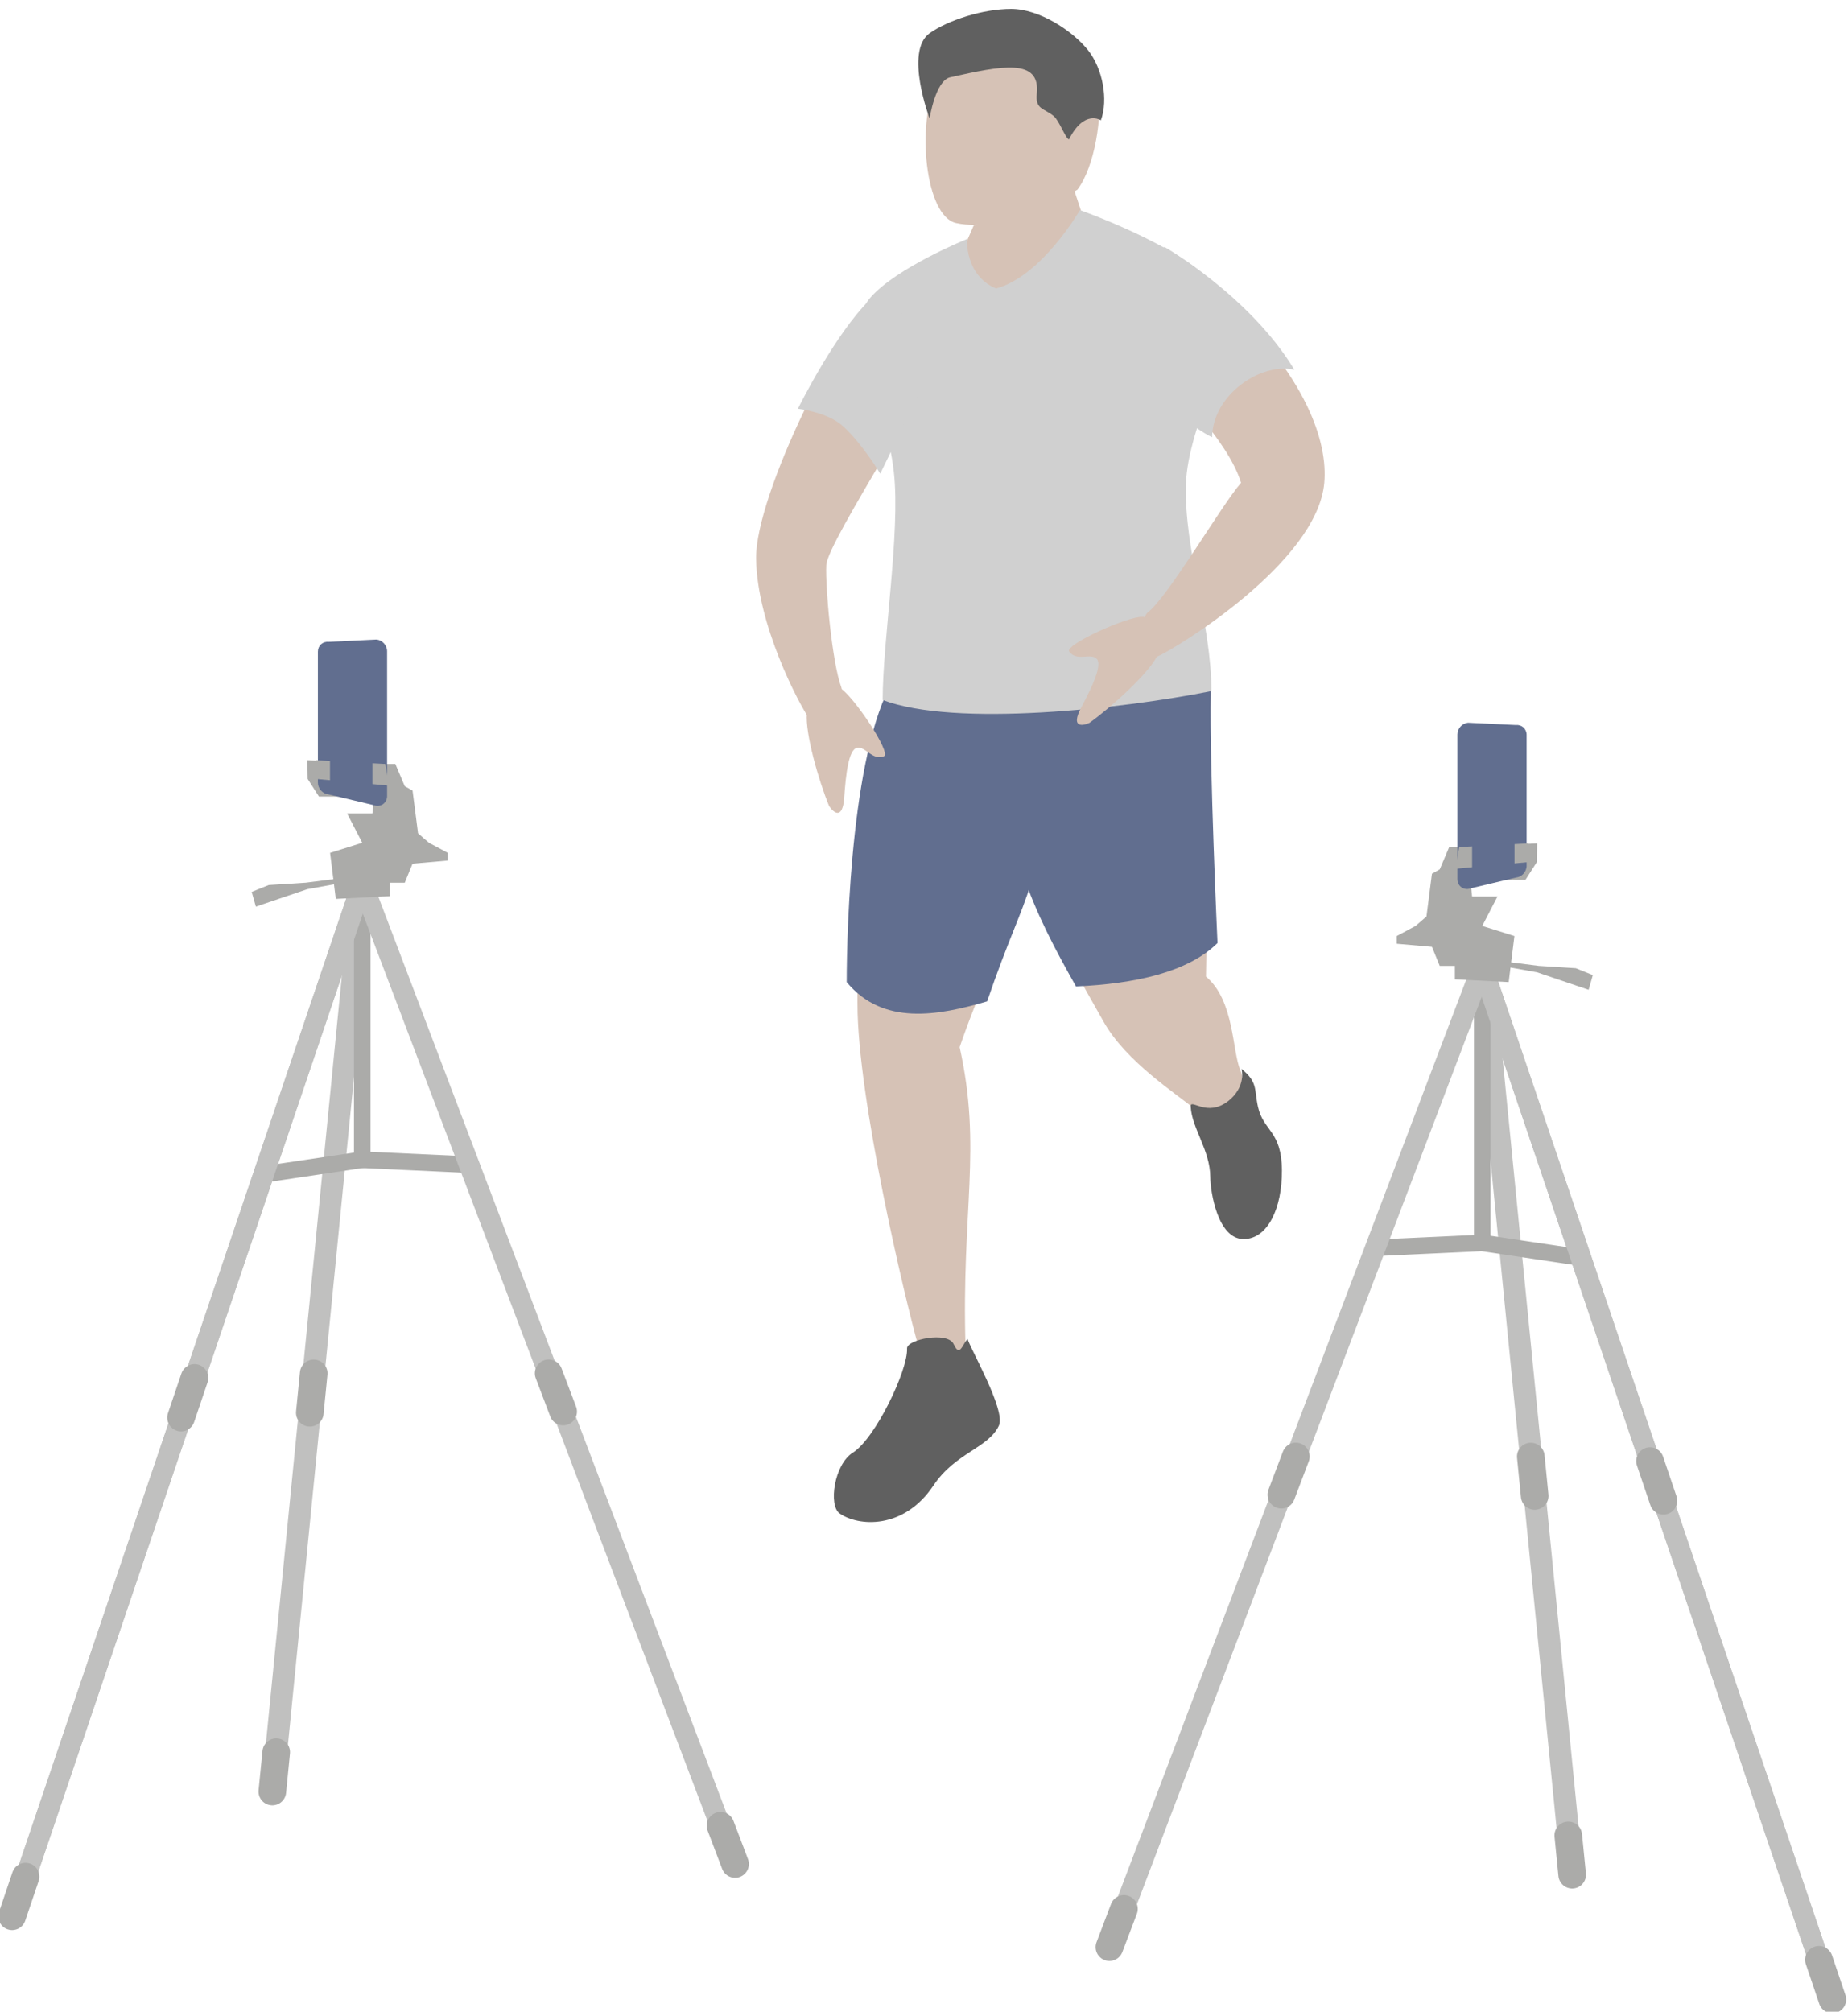<?xml version="1.0" encoding="UTF-8" standalone="no"?>
<!DOCTYPE svg PUBLIC "-//W3C//DTD SVG 1.1//EN" "http://www.w3.org/Graphics/SVG/1.1/DTD/svg11.dtd">
<svg width="100%" height="100%" viewBox="0 0 238 259" version="1.1" xmlns="http://www.w3.org/2000/svg" xmlns:xlink="http://www.w3.org/1999/xlink" xml:space="preserve" xmlns:serif="http://www.serif.com/" style="fill-rule:evenodd;clip-rule:evenodd;stroke-linecap:round;stroke-linejoin:round;stroke-miterlimit:2;">
    <g transform="matrix(1,0,0,1,-1209.58,-188.64)">
        <g transform="matrix(-0.712,0,0,0.712,1582.07,126.807)">
            <g transform="matrix(-1.287,0,0,1.287,962.658,-52.145)">
                <g transform="matrix(0.034,0.283,0.283,-0.034,320.761,128.377)">
                    <path d="M348.558,527.041C409.911,520.74 464.168,544.95 502.629,560.944C523.826,569.758 542.09,592.378 551.346,601.015C555.817,605.188 548.675,629.16 534.292,624.994C524.381,622.124 499.898,626.253 486.558,613.713C486.558,613.713 384.532,627.696 347.907,632.715C322.823,636.153 348.233,579.837 348.558,527.041Z" style="fill:rgb(214,194,182);fill-rule:nonzero;"/>
                </g>
                <g transform="matrix(-0.277,-0.066,-0.066,0.277,612.724,36.692)">
                    <path d="M360.586,685.02C360.586,685.02 291.751,653.348 279.997,692.314C266.324,779.491 281.807,792.625 288.035,857.185C265.597,903.36 268.709,934.849 250.773,1000.96C247.262,1013.89 269.264,1013.34 273.667,1005.46C285.952,983.483 331.323,893.082 341.983,848.309C347.981,823.119 375.132,721.613 360.586,685.02Z" style="fill:rgb(214,194,182);fill-rule:nonzero;"/>
                </g>
                <g transform="matrix(0.034,0.283,0.283,-0.034,320.761,128.377)">
                    <path d="M348.558,527.041C409.911,520.74 445.275,533.508 483.736,549.501C485.931,578.566 483.367,605.154 470.817,621.335C470.817,621.335 384.532,627.696 347.907,632.715C322.823,636.153 348.233,579.837 348.558,527.041Z" style="fill:rgb(97,110,143);fill-rule:nonzero;"/>
                </g>
                <g transform="matrix(-0.277,-0.066,-0.066,0.277,612.724,36.692)">
                    <path d="M360.586,685.02C360.586,685.02 291.751,653.348 279.997,692.314C266.324,779.491 273.85,767.502 280.077,832.061C302.055,844.608 327.317,855.742 349.705,838.89C355.703,813.699 375.132,721.613 360.586,685.02Z" style="fill:rgb(97,110,143);fill-rule:nonzero;"/>
                </g>
                <g transform="matrix(-0.285,-0.008,-0.008,0.285,608.877,78.762)">
                    <path d="M446.108,777.682C442.943,784.034 442.164,778.611 439.309,774.901C438.309,778.901 419.326,809.603 422.638,817.221C427.57,828.564 443.691,831.1 454.084,847.65C468.159,870.065 490.763,868.846 499.954,862.69C505.622,858.893 503.277,838.609 494.277,832.609C483.364,825.334 468.164,791.052 468.998,780.528C469.351,776.07 449.229,771.416 446.108,777.682Z" style="fill:rgb(96,96,96);fill-rule:nonzero;"/>
                </g>
                <g transform="matrix(-0.285,-0.008,-0.008,0.285,649.29,35.977)">
                    <path d="M451.506,808.083C448.236,805.355 443.695,799.582 445.522,792.143C437.174,798.563 439.06,801.913 436.899,810.558C433.899,822.558 424.881,821.968 424.206,841.499C423.557,860.246 430.252,875.534 442.061,875.942C454.831,876.384 459.161,853.281 459.422,845.76C459.875,832.653 469.206,822.002 470.039,811.479C470.392,807.021 461.952,816.797 451.506,808.083Z" style="fill:rgb(96,96,96);fill-rule:nonzero;"/>
                </g>
                <g id="Skin" transform="matrix(-0.08,0.544,0.544,0.08,407.507,73.847)">
                    <path d="M221.587,128.23C220.332,124.901 225.713,120.622 229.265,120.819C234.313,121.098 245.825,126.283 251.879,129.906C253.309,131.209 255.037,133.848 249.107,133.392C243.176,132.936 236.918,132.723 236.1,134.746C235.281,136.768 238.87,139.187 237.216,141.917C236.113,143.736 222.912,131.746 221.587,128.23Z" style="fill:rgb(214,194,182);"/>
                </g>
                <g transform="matrix(-0.253,0.488,-0.488,-0.253,765.928,-10.46)">
                    <path d="M507.82,352.004C500.243,348.677 502.201,333.908 508.589,332.104C520.237,328.815 571.976,334.884 577.707,332.268C582.878,329.906 599.268,319.394 603.661,314.483C605.545,312.376 616.077,315.203 614.772,317.711C612.445,322.185 599.369,340.972 584.505,348.96C570.17,356.663 520.429,357.54 507.82,352.004Z" style="fill:rgb(214,194,182);"/>
                </g>
                <g transform="matrix(-0.549,0.032,0.032,0.549,797.358,-15.61)">
                    <path d="M595.546,248.126L600.791,258.452C584.67,282.836 572.078,264.264 565.231,256.177L569.359,240.737L595.546,248.126Z" style="fill:rgb(214,194,182);"/>
                </g>
                <g transform="matrix(-0.549,0.032,0.032,0.549,495.722,113.625)">
                    <path d="M7.327,37.873C2.522,32.232 -0.163,19.559 0.381,11.813C1.946,-10.506 35.466,-3.679 41.51,7.585C47.553,18.849 46.537,42.354 38.781,44.568C26.399,48.102 7.327,37.873 7.327,37.873Z" style="fill:rgb(214,194,182);"/>
                </g>
                <g transform="matrix(-0.77,7.03005e-17,9.53813e-17,0.567,935.161,-0.033)">
                    <path d="M573.887,242.595C573.887,242.595 580.85,258.992 589.207,262.016C594.942,258.695 594.491,249.76 594.491,249.76C594.491,249.76 607.369,256.789 612.191,264.359C617.377,272.5 609.365,288.885 607.842,307.61C606.632,322.477 609.895,349.178 609.895,363.974C596.76,370.786 566.017,366.174 549.884,361.769C549.884,345.045 554.871,326.891 554.541,310.656C554.225,295.069 544.683,275.703 547.907,264.359C550.996,253.492 573.887,242.595 573.887,242.595Z" style="fill:rgb(208,208,208);"/>
                </g>
                <g transform="matrix(-0.043,0.548,0.548,0.043,358.815,-152.929)">
                    <path d="M526.064,322.295C520.49,315.333 538.687,301.409 544.939,306.918C550.966,312.229 562.9,327.331 573.897,331.712C580.003,327.137 604.403,315.429 608.797,310.518C610.681,308.411 621.213,311.238 619.908,313.746C617.58,318.22 592.737,352.746 572.238,352.924C561.887,353.014 545.517,346.593 526.064,322.295Z" style="fill:rgb(214,194,182);"/>
                </g>
                <g id="Skin1" serif:id="Skin" transform="matrix(-0.219,0.504,-0.504,-0.219,615.774,109.52)">
                    <path d="M224.554,128.006C223.299,124.678 228.68,120.399 232.231,120.595C237.28,120.875 248.792,126.059 254.846,129.683C256.276,130.986 258.004,133.624 252.073,133.168C246.143,132.712 239.885,132.499 239.066,134.522C238.248,136.545 241.837,138.964 240.183,141.693C239.08,143.512 225.879,131.522 224.554,128.006Z" style="fill:rgb(214,194,182);"/>
                </g>
                <g transform="matrix(-0.421,0.353,0.353,0.421,701.339,-218.31)">
                    <path d="M690.513,319.494C695.882,312.439 710.646,310.98 717.74,319.186C721.949,309.971 724.158,281.607 724.158,281.607C716.472,273.245 707.542,269 695.776,274.144C695.776,274.144 687.123,297.66 690.513,319.494Z" style="fill:rgb(208,208,208);"/>
                </g>
                <g transform="matrix(1.309,0,0,1.309,-302.452,-4545.66)">
                    <path d="M591.744,3567.84C591.744,3567.84 592.363,3563.78 593.952,3563.42C599.535,3562.16 603.654,3561.35 603.254,3565.17C603.073,3566.9 604.04,3566.72 605.069,3567.58C605.669,3568.08 606.31,3569.93 606.704,3570.09C608.362,3566.82 610.133,3568.04 610.133,3568.04C610.948,3565.83 610.342,3562.5 608.749,3560.5C607.088,3558.42 603.529,3556.08 600.501,3556.08C597.474,3556.08 593.715,3557.29 591.744,3558.69C589.019,3560.63 591.744,3567.84 591.744,3567.84Z" style="fill:rgb(96,96,96);"/>
                </g>
                <g transform="matrix(1,0,0,1,35.729,-3758.88)">
                    <path d="M428.115,3908.89C423.125,3913.71 417.907,3924.3 417.907,3924.3C417.907,3924.3 422.041,3924.76 424.221,3926.74C426.974,3929.23 429.474,3933.43 429.474,3933.43L434.919,3922.24C434.919,3922.24 433.104,3904.06 428.115,3908.89Z" style="fill:rgb(208,208,208);"/>
                </g>
            </g>
            <g transform="matrix(1.243,0,0,1.243,-339.566,-742.458)">
                <g transform="matrix(-4.288,0,0,3.721,2951.6,-1941.96)">
                    <path d="M535.722,771.157L538.773,735.631" style="fill:none;stroke:rgb(192,192,191);stroke-width:0.75px;"/>
                </g>
                <g transform="matrix(-3.119,0,0,3.119,2316,-1463.99)">
                    <path d="M520.59,772.672L536.925,724.464" style="fill:none;stroke:rgb(192,192,191);stroke-width:0.96px;"/>
                </g>
                <g transform="matrix(1,0,0,1,0,-4647.28)">
                    <path d="M641.353,5442.87L641.353,5483.17" style="fill:none;stroke:rgb(171,171,169);stroke-width:2.41px;stroke-miterlimit:1.5;"/>
                </g>
                <g transform="matrix(1,0,0,1,0,-4647.28)">
                    <path d="M625.765,5483.89L641.353,5483.17L655.733,5485.31" style="fill:none;stroke:rgb(171,171,169);stroke-width:2.41px;stroke-miterlimit:1.5;"/>
                </g>
                <g transform="matrix(-3.119,0,0,3.119,2316,-1463.99)">
                    <path d="M520.59,772.672L536.925,724.464" style="fill:none;stroke:rgb(192,192,191);stroke-width:0.96px;"/>
                </g>
                <g transform="matrix(3.119,0,0,3.119,-1075.58,-1463.99)">
                    <path d="M533.089,770.231L550.483,724.464" style="fill:none;stroke:rgb(192,192,191);stroke-width:0.96px;"/>
                </g>
                <g transform="matrix(1,0,0,1,-62.68,-4484.65)">
                    <path d="M649.781,5422.99L651.892,5417.43" style="fill:none;stroke:rgb(171,171,169);stroke-width:4.02px;stroke-miterlimit:1.5;"/>
                </g>
                <g transform="matrix(1,0,0,1,-62.68,-4484.65)">
                    <path d="M674.797,5357.17L676.907,5351.61" style="fill:none;stroke:rgb(171,171,169);stroke-width:4.02px;stroke-miterlimit:1.5;"/>
                </g>
                <g transform="matrix(1,0,0,1,43.744,-4479.73)">
                    <path d="M648.558,5425.68L646.606,5419.91" style="fill:none;stroke:rgb(171,171,169);stroke-width:4.02px;stroke-miterlimit:1.5;"/>
                </g>
                <g transform="matrix(1,0,0,1,43.744,-4479.73)">
                    <path d="M623.975,5353.13L622.023,5347.36" style="fill:none;stroke:rgb(171,171,169);stroke-width:4.02px;stroke-miterlimit:1.5;"/>
                </g>
                <g transform="matrix(1,0,0,1,16.038,-4508.45)">
                    <path d="M638.4,5436.25L637.833,5430.53" style="fill:none;stroke:rgb(171,171,169);stroke-width:4.02px;stroke-miterlimit:1.5;"/>
                </g>
                <g transform="matrix(1,0,0,1,16.038,-4508.45)">
                    <path d="M632.946,5381.15L632.38,5375.42" style="fill:none;stroke:rgb(171,171,169);stroke-width:4.02px;stroke-miterlimit:1.5;"/>
                </g>
                <g transform="matrix(1,0,0,1,0,-4647.28)">
                    <path d="M645.559,5442.36L649.578,5442.87L654.965,5443.21L657.442,5444.21L656.834,5446.35L649.34,5443.81L645.465,5443.11L645.202,5445.23L637.37,5444.83L637.37,5442.87L635.167,5442.87L634.032,5440.1L628.907,5439.65L628.907,5438.53L631.649,5437.06L633.234,5435.69L634.032,5429.47L635.167,5428.83L636.541,5425.59L638.268,5425.59L649.34,5425.05L649.297,5427.77L647.652,5430.34L639.612,5430.34L639.875,5432.78L643.566,5432.78L641.353,5437.06L646.034,5438.53L645.559,5442.36Z" style="fill:rgb(171,171,169);"/>
                </g>
                <g transform="matrix(1.181,-0.112,0,1.123,-116.345,-5244.34)">
                    <path d="M647.039,5412.98L647.039,5429.96C647.039,5430.73 646.453,5431.35 645.73,5431.35L639.819,5432.24C639.097,5432.24 638.511,5431.62 638.511,5430.85L638.511,5412.09C638.511,5411.32 639.097,5410.7 639.819,5410.7L645.73,5411.59C646.453,5411.59 647.039,5412.22 647.039,5412.98Z" style="fill:rgb(97,110,143);"/>
                </g>
                <g transform="matrix(1,0,0,1,1.13687e-13,-4647.66)">
                    <path d="M638.004,5425.97L639.875,5425.87L639.875,5428.9L637.44,5429.13L638.004,5425.97Z" style="fill:rgb(171,171,169);"/>
                </g>
                <g transform="matrix(1,0,0,1,9.422,-4648.64)">
                    <path d="M636.626,5426.52L638.657,5426.41L638.657,5429.13L636.626,5429.32L636.626,5426.52Z" style="fill:rgb(171,171,169);"/>
                </g>
            </g>
            <g transform="matrix(-1.243,0,0,1.243,1052.25,-727.418)">
                <g transform="matrix(-4.288,0,0,3.721,2951.6,-1941.96)">
                    <path d="M535.722,771.157L538.773,735.631" style="fill:none;stroke:rgb(192,192,191);stroke-width:0.75px;"/>
                </g>
                <g transform="matrix(-3.119,0,0,3.119,2316,-1463.99)">
                    <path d="M520.59,772.672L536.925,724.464" style="fill:none;stroke:rgb(192,192,191);stroke-width:0.96px;"/>
                </g>
                <g transform="matrix(1,0,0,1,0,-4647.28)">
                    <path d="M641.353,5442.87L641.353,5483.17" style="fill:none;stroke:rgb(171,171,169);stroke-width:2.41px;stroke-miterlimit:1.5;"/>
                </g>
                <g transform="matrix(1,0,0,1,0,-4647.28)">
                    <path d="M625.765,5483.89L641.353,5483.17L655.733,5485.31" style="fill:none;stroke:rgb(171,171,169);stroke-width:2.41px;stroke-miterlimit:1.5;"/>
                </g>
                <g transform="matrix(-3.119,0,0,3.119,2316,-1463.99)">
                    <path d="M520.59,772.672L536.925,724.464" style="fill:none;stroke:rgb(192,192,191);stroke-width:0.96px;"/>
                </g>
                <g transform="matrix(3.119,0,0,3.119,-1075.58,-1463.99)">
                    <path d="M533.089,770.231L550.483,724.464" style="fill:none;stroke:rgb(192,192,191);stroke-width:0.96px;"/>
                </g>
                <g transform="matrix(1,0,0,1,-62.68,-4484.65)">
                    <path d="M649.781,5422.99L651.892,5417.43" style="fill:none;stroke:rgb(171,171,169);stroke-width:4.02px;stroke-miterlimit:1.5;"/>
                </g>
                <g transform="matrix(1,0,0,1,-62.68,-4484.65)">
                    <path d="M674.797,5357.17L676.907,5351.61" style="fill:none;stroke:rgb(171,171,169);stroke-width:4.02px;stroke-miterlimit:1.5;"/>
                </g>
                <g transform="matrix(1,0,0,1,43.744,-4479.73)">
                    <path d="M648.558,5425.68L646.606,5419.91" style="fill:none;stroke:rgb(171,171,169);stroke-width:4.02px;stroke-miterlimit:1.5;"/>
                </g>
                <g transform="matrix(1,0,0,1,43.744,-4479.73)">
                    <path d="M623.975,5353.13L622.023,5347.36" style="fill:none;stroke:rgb(171,171,169);stroke-width:4.02px;stroke-miterlimit:1.5;"/>
                </g>
                <g transform="matrix(1,0,0,1,16.038,-4508.45)">
                    <path d="M638.4,5436.25L637.833,5430.53" style="fill:none;stroke:rgb(171,171,169);stroke-width:4.02px;stroke-miterlimit:1.5;"/>
                </g>
                <g transform="matrix(1,0,0,1,16.038,-4508.45)">
                    <path d="M632.946,5381.15L632.38,5375.42" style="fill:none;stroke:rgb(171,171,169);stroke-width:4.02px;stroke-miterlimit:1.5;"/>
                </g>
                <g transform="matrix(1,0,0,1,0,-4647.28)">
                    <path d="M645.559,5442.36L649.578,5442.87L654.965,5443.21L657.442,5444.21L656.834,5446.35L649.34,5443.81L645.465,5443.11L645.202,5445.23L637.37,5444.83L637.37,5442.87L635.167,5442.87L634.032,5440.1L628.907,5439.65L628.907,5438.53L631.649,5437.06L633.234,5435.69L634.032,5429.47L635.167,5428.83L636.541,5425.59L638.268,5425.59L649.34,5425.05L649.297,5427.77L647.652,5430.34L639.612,5430.34L639.875,5432.78L643.566,5432.78L641.353,5437.06L646.034,5438.53L645.559,5442.36Z" style="fill:rgb(171,171,169);"/>
                </g>
                <g transform="matrix(1.181,-0.112,0,1.123,-116.345,-5244.34)">
                    <path d="M647.039,5412.98L647.039,5429.96C647.039,5430.73 646.453,5431.35 645.73,5431.35L639.819,5432.24C639.097,5432.24 638.511,5431.62 638.511,5430.85L638.511,5412.09C638.511,5411.32 639.097,5410.7 639.819,5410.7L645.73,5411.59C646.453,5411.59 647.039,5412.22 647.039,5412.98Z" style="fill:rgb(97,110,143);"/>
                </g>
                <g transform="matrix(1,0,0,1,1.13687e-13,-4647.66)">
                    <path d="M638.004,5425.97L639.875,5425.87L639.875,5428.9L637.44,5429.13L638.004,5425.97Z" style="fill:rgb(171,171,169);"/>
                </g>
                <g transform="matrix(1,0,0,1,9.422,-4648.64)">
                    <path d="M636.626,5426.52L638.657,5426.41L638.657,5429.13L636.626,5429.32L636.626,5426.52Z" style="fill:rgb(171,171,169);"/>
                </g>
            </g>
        </g>
    </g>
</svg>
